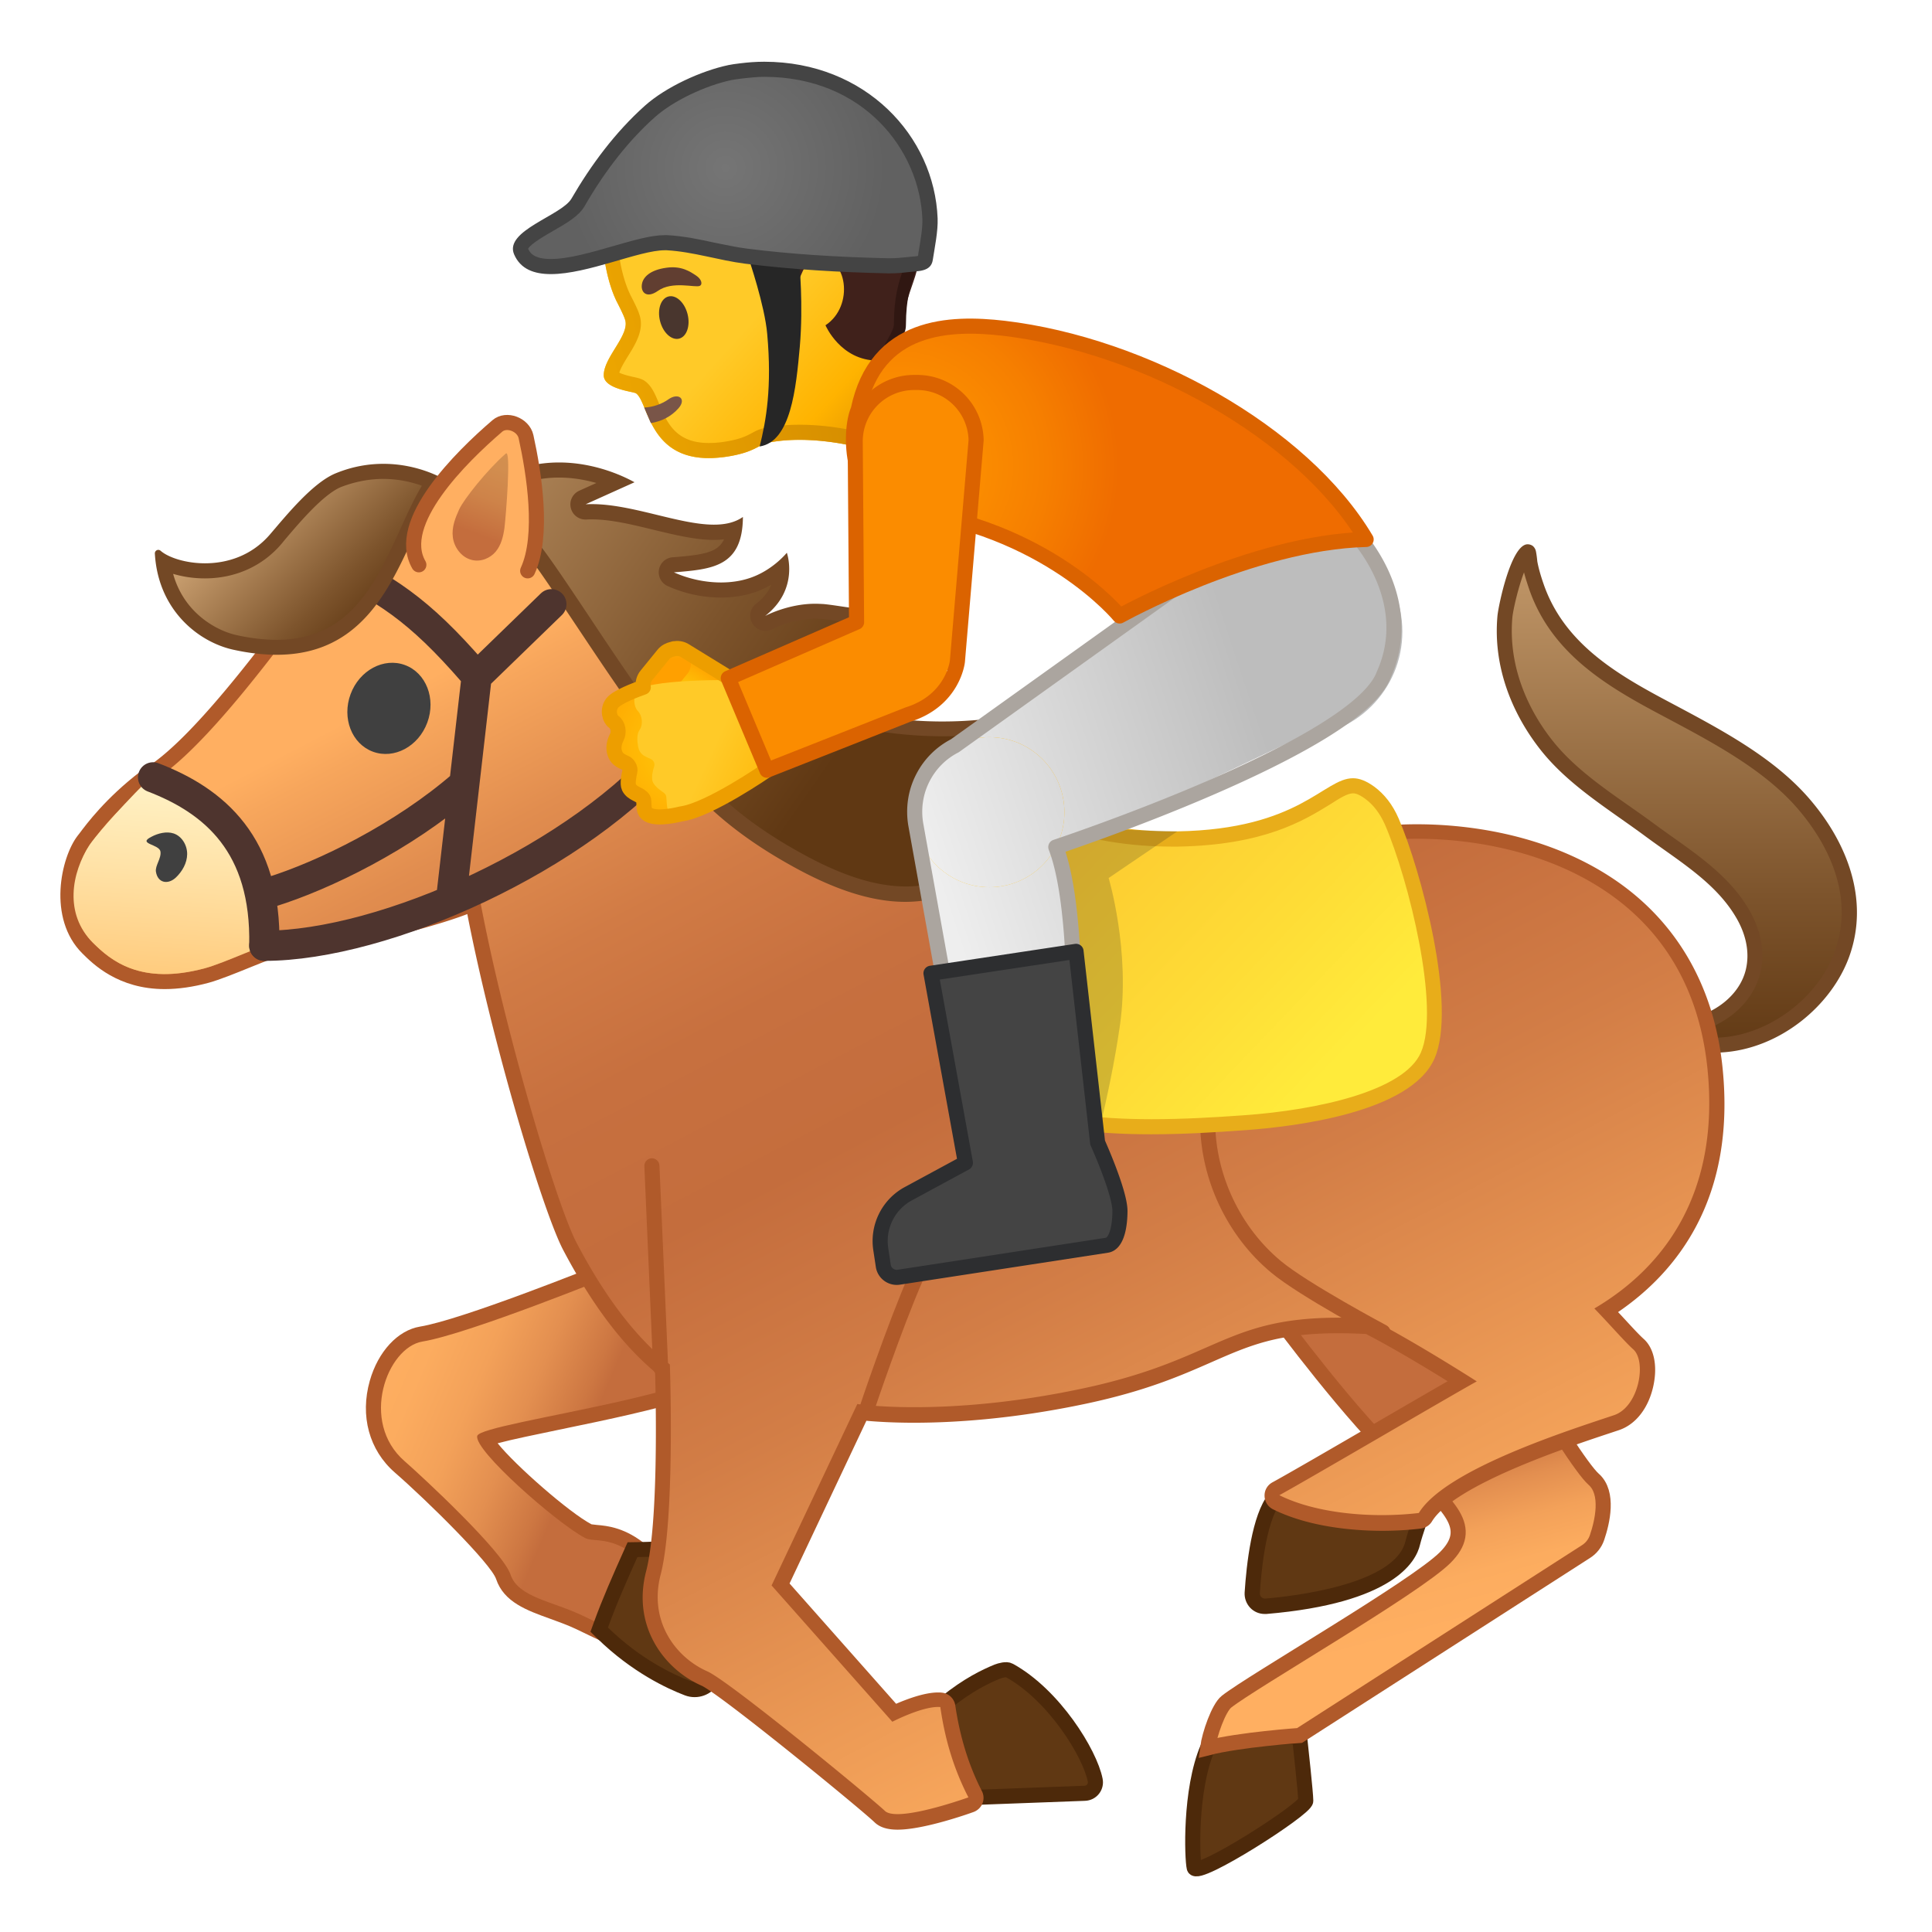 <svg viewBox="0 0 128 128" width="128" height="128" xmlns="http://www.w3.org/2000/svg"><linearGradient id="a" x1="4.49" x2="18.5" y1="58.215" y2="58.215" gradientUnits="userSpaceOnUse"><stop stop-color="#FFAF61" offset=".232"/><stop stop-color="#C46D3D" offset="1"/></linearGradient><path d="M10.91 65.03c-2.53 0-4-1.13-5.11-2.23-2.11-2.11-1.28-5.82-.25-7.14l.11-.15c.47-.62 1.7-2.28 3.95-4.01a.492.492 0 0 1 .46-.07c4.11 1.42 7.17 5.43 8.41 11.01a.5.5 0 0 1-.49.61h-.03c-.22.04-1.01.36-1.65.62-.9.36-1.91.78-2.61.96-.99.27-1.93.4-2.79.4z" fill="url(#a)"/><path d="M9.92 51.9c4.46 1.54 7.04 5.94 8.08 10.64h-.03c-.43 0-3.07 1.25-4.39 1.61-1.01.27-1.89.39-2.66.39-2.49 0-3.85-1.18-4.76-2.08-1.91-1.9-1.07-5.37-.21-6.48.3-.4 1.53-2.21 3.97-4.08m0-1c-.22 0-.43.07-.61.21-2.31 1.77-3.57 3.47-4.05 4.11l-.11.14c-1.12 1.44-2.02 5.49.3 7.8.71.71 2.38 2.37 5.46 2.37.9 0 1.89-.14 2.92-.42.72-.2 1.76-.62 2.67-.99.54-.22 1.26-.51 1.52-.59.25-.01.49-.1.67-.28.25-.24.36-.6.28-.94-1.27-5.75-4.46-9.9-8.73-11.37-.1-.02-.21-.04-.32-.04z" fill="#B05A2A"/><linearGradient id="b" x1="111.09" x2="111.09" y1="35.68" y2="70.19" gradientUnits="userSpaceOnUse"><stop stop-color="#C69C6D" offset=".001"/><stop stop-color="#C59B6C" offset=".007"/><stop stop-color="#7D542C" offset=".685"/><stop stop-color="#603813" offset="1"/></linearGradient><path d="M113.53 69.25c-.95 0-1.71-.21-2.19-.38-.61-.21-.98-.53-1.22-.74-.07-.08-.13-.14-.18-.19h.03l.46.08c.14.02.29.03.45.03l.14.01.27-.01c.17-.01.34-.02.54-.05 2.16-.37 3.9-1.85 4.33-3.67.28-1.19.05-2.47-.65-3.71-1.15-2.03-3.07-3.39-4.93-4.71-.4-.29-.81-.57-1.21-.87-.55-.41-1.11-.8-1.68-1.2-1.86-1.3-3.78-2.65-5.17-4.4-2.08-2.59-3.08-5.64-2.81-8.59.1-1.16.97-4.15 1.51-4.29.04.07.08.29.12.68.08.46.23.99.45 1.62 1.38 3.99 4.81 6.09 8.2 7.9l.6.32c3.25 1.73 6.6 3.51 8.88 6.14 2.76 3.18 3.7 6.81 2.59 9.96-1.18 3.34-4.58 5.88-8.08 6.06-.16 0-.31.01-.45.01z" fill="url(#b)"/><path d="M100.97 37.92c.08.33.2.69.34 1.11 1.44 4.16 4.96 6.32 8.44 8.18l.6.32c3.2 1.7 6.52 3.47 8.73 6.02 1.55 1.79 3.93 5.39 2.49 9.46-1.1 3.1-4.38 5.56-7.65 5.73-.14.01-.28.01-.41.01-.69 0-1.28-.12-1.71-.25.03 0 .07-.01.1-.02 2.36-.4 4.26-2.03 4.73-4.05.31-1.31.06-2.72-.7-4.07-1.2-2.12-3.17-3.52-5.07-4.87-.4-.28-.8-.57-1.2-.86-.55-.41-1.12-.81-1.69-1.21-1.83-1.28-3.72-2.61-5.07-4.3-1.16-1.44-3.04-4.43-2.7-8.23.06-.56.4-2 .77-2.97m.24-1.86c-1.1 0-1.94 4.08-2 4.75-.31 3.46 1.04 6.6 2.92 8.95 1.87 2.33 4.56 3.92 6.94 5.69 2.24 1.65 4.66 3.07 6 5.42.58 1.02.87 2.19.6 3.35-.39 1.68-2.04 2.97-3.92 3.29-.26.04-.48.04-.7.06-.2-.01-.39-.02-.53-.04-.3-.05-.46-.08-.46-.08l-.09-.01c-.03 0-.06-.01-.09-.01-.1 0-.21.03-.3.08-.23.14-.31.4-.16.59 0 0 .11.14.35.4.26.23.69.6 1.4.84.6.22 1.41.41 2.36.41.15 0 .31 0 .47-.02 3.89-.2 7.36-3.1 8.53-6.39 1.34-3.78-.19-7.58-2.68-10.45-2.48-2.86-6.17-4.73-9.62-6.57-3.25-1.74-6.63-3.77-7.96-7.62-.22-.63-.35-1.12-.42-1.51-.04-.43-.09-.66-.09-.66a.632.632 0 0 0-.21-.36.594.594 0 0 0-.34-.11z" fill="#734825"/><path d="M80.01 115.8c-1.2 2.82-1.03 7.36-.89 7.94.18.72 7.39-3.89 7.39-4.43 0-.49-.35-3.67-.41-4.24-2.21-.03-3.94.18-6.09.73z" fill="#603813" stroke="#4D290A" stroke-miterlimit="10"/><linearGradient id="c" x1="94.443" x2="89.943" y1="112.49" y2="95.743" gradientUnits="userSpaceOnUse"><stop stop-color="#FFAF61" offset=".232"/><stop stop-color="#FCAC5F" offset=".415"/><stop stop-color="#F3A159" offset=".572"/><stop stop-color="#E38F50" offset=".719"/><stop stop-color="#CD7742" offset=".86"/><stop stop-color="#C46D3D" offset=".905"/></linearGradient><path d="M105.07 102.8c.35-.22.61-.55.74-.94.34-1 .81-2.95-.23-3.86-1.43-1.25-8.76-13.59-8.04-14.48S81.45 84.6 81.45 84.6l3.22 2.68s5.01 6.79 8.22 9.65 4.83 4.29 2.86 6.26-12.81 8.22-14.49 9.55c-.52.41-1.13 2.15-1.25 3.06 2.15-.55 6.09-.82 6.09-.82l18.97-12.18z" fill="url(#c)" stroke="#B05A2A" stroke-miterlimit="10"/><linearGradient id="d" x1="21.043" x2="43.271" y1="81.203" y2="90.617" gradientUnits="userSpaceOnUse"><stop stop-color="#FFAF61" offset=".232"/><stop stop-color="#FCAC5F" offset=".415"/><stop stop-color="#F3A159" offset=".572"/><stop stop-color="#E38F50" offset=".719"/><stop stop-color="#CD7742" offset=".86"/><stop stop-color="#C46D3D" offset=".905"/></linearGradient><path d="M40.08 108.29c-.54-.25-1.09-.52-1.66-.79-.59-.29-1.21-.51-1.8-.72-1.45-.52-2.82-1.01-3.25-2.31-.44-1.3-5.36-5.97-6.86-7.28-1.55-1.35-2.11-3.43-1.51-5.57.49-1.73 1.67-3.02 2.93-3.23 2.86-.47 11.73-4.03 12.5-4.34 9.9-6.96 12.52-7.76 13.62-7.76.65 0 .95.31 1.09.56.62 1.14-.85 3.56-3.33 7.41-1.19 1.84-2.82 4.36-2.72 4.92.15.31.14.67-.03 1.01-.82 1.62-5.75 2.75-12.1 4.05-1.96.4-4.16.86-4.81 1.13.48 1.02 5.02 5.13 6.86 6.1.08.04.28.06.48.08.7.06 1.75.15 3.06 1.25l.29.24-.16.35c-.67 1.49-1.37 3.08-1.93 4.63l-.19.52-.48-.25z" fill="url(#d)"/><path d="M54.04 76.78c3.41 0-6.14 11.02-5.42 12.58 1.27 2.77-16.75 4.83-17 5.77s5.28 5.79 7.15 6.77c.55.29 1.75-.16 3.46 1.27-.7 1.56-1.39 3.11-1.95 4.67-.53-.25-1.09-.52-1.66-.79-2.03-.98-4.29-1.21-4.8-2.74s-5.84-6.48-7.01-7.5c-3.01-2.61-1.17-7.54 1.18-7.93 3.06-.5 12.66-4.4 12.66-4.4 8.08-5.68 11.93-7.7 13.39-7.7m0-1c-1.27 0-4 .89-13.87 7.82-1.05.42-9.59 3.84-12.34 4.29-1.47.24-2.78 1.65-3.33 3.59-.66 2.33-.04 4.6 1.66 6.08 2.15 1.87 6.37 6.04 6.71 7.06.51 1.53 2.06 2.08 3.56 2.62.58.21 1.19.43 1.76.7.57.28 1.13.54 1.67.8l.99.47.37-1.03c.55-1.53 1.22-3.05 1.92-4.6l.31-.69-.58-.49c-1.43-1.2-2.63-1.31-3.34-1.37-.12-.01-.29-.03-.34-.04-1.47-.77-5.03-3.89-6.22-5.37.94-.25 2.58-.59 4.08-.9 6.91-1.42 11.51-2.49 12.44-4.31.21-.42.25-.88.1-1.31.14-.71 1.63-3.03 2.63-4.57 2.89-4.48 4.09-6.58 3.35-7.92-.16-.32-.58-.83-1.53-.83z" fill="#B05A2A"/><path d="M46.03 111.92c-.16 0-.32-.03-.47-.09-1.14-.43-3.39-1.48-5.62-3.65l-.23-.22.11-.3c.57-1.58 1.28-3.19 1.96-4.7l.13-.29.32-.01c.43-.01.87-.02 1.32-.04.64-.02 1.29-.04 1.89-.04 1.9 0 2.85.24 3.28.83.16.22.31.61.13 1.16-.45 1.33-1.19 4.83-1.49 6.27-.14.63-.69 1.08-1.33 1.08z" fill="#603813"/><path d="M45.44 103.08c1.86 0 3.3.22 2.93 1.33-.45 1.33-1.17 4.69-1.51 6.33-.08.41-.44.68-.83.68-.1 0-.2-.02-.3-.05-1.18-.45-3.31-1.46-5.45-3.54.56-1.56 1.25-3.11 1.95-4.67 1.05-.01 2.19-.08 3.21-.08m0-1c-.61 0-1.26.02-1.91.05-.45.02-.89.03-1.32.04l-.63.01-.26.58c-.68 1.52-1.4 3.14-1.98 4.74l-.22.61.46.45c2.29 2.23 4.61 3.31 5.79 3.76.21.08.43.12.65.12.87 0 1.63-.62 1.81-1.48.3-1.44 1.04-4.92 1.48-6.21.27-.79-.01-1.35-.19-1.61-.61-.88-1.92-1.06-3.68-1.06z" fill="#4D290A"/><path d="M72.56 117.94c-.35-1.78-2.73-5.64-5.69-7.27-.19-.11-.59 0-.8.08-.75.31-1.92.85-3.45 2.09-.21.17-.31.44-.26.7.29 1.79.79 3.48 1.57 5.12.13.27.41.43.7.42l7.23-.27c.46-.01.79-.43.7-.87z" fill="#603813" stroke="#4D290A" stroke-miterlimit="10"/><path d="M83.79 106.42c-.23 0-.45-.09-.61-.26s-.24-.39-.22-.62c.09-1.44.41-4.92 1.48-6.25.63-.78.92-1.02 1.26-1.02.12 0 .33.04.48.25.99.49 2.06.72 3.36.72 1.05 0 2.12-.15 3.25-.3.39-.05.79-.11 1.19-.16l.81-.1-.27.76c-.01.02-.74 2.07-.9 2.76-.72 3.12-7.05 3.98-9.74 4.21l-.09.01z" fill="#603813"/><path d="M85.7 98.77c.12 0 .1.21.2.21.01 0 .03 0 .05-.02 1.18.59 2.37.78 3.59.78 1.46 0 2.95-.27 4.5-.46 0 0-.75 2.09-.92 2.81-.67 2.92-7.58 3.68-9.29 3.82h-.03c-.19 0-.34-.16-.33-.36.07-1.18.37-4.72 1.37-5.96.52-.65.74-.82.86-.82m0-1c-.58 0-.99.39-1.65 1.21-1.12 1.39-1.47 4.69-1.59 6.53-.02.37.11.73.36 1s.6.42.97.42H83.9c8.4-.71 9.92-3.45 10.18-4.59.13-.55.68-2.13.89-2.7l.55-1.53-1.61.2c-.4.05-.8.1-1.2.16-1.11.15-2.16.3-3.18.3-1.18 0-2.15-.2-3.04-.62-.29-.35-.66-.38-.79-.38z" fill="#4D290A"/><linearGradient id="e" x1="48.396" x2="89.151" y1="34.525" y2="112.92" gradientUnits="userSpaceOnUse"><stop stop-color="#FFAF61" offset="0"/><stop stop-color="#F7A65C" offset=".028"/><stop stop-color="#E18D4F" offset=".125"/><stop stop-color="#D17B45" offset=".226"/><stop stop-color="#C7703F" offset=".333"/><stop stop-color="#C46D3D" offset=".454"/><stop stop-color="#D27D46" offset=".62"/><stop stop-color="#F8A75C" offset=".942"/><stop stop-color="#FFAF61" offset="1"/></linearGradient><path d="M59.46 120.71c-.55 0-.93-.12-1.18-.35-.75-.72-10.25-8.55-11.62-9.15-2.24-.99-4.25-3.6-3.37-7 .86-3.3.64-12.02.6-13.54-2.22-1.82-4.23-4.46-6.14-8.09-1.28-2.44-4.74-13.88-6.41-22.71-2.69 1.19-11.3 3.2-13.07 3.2-.17 0-.29-.01-.4-.04a.499.499 0 0 1-.36-.38c-.69-3.13-2.6-8.64-7.62-10.37a.485.485 0 0 1-.33-.42c-.02-.19.08-.38.24-.48 3.18-1.87 8.03-8.41 10.63-11.92 1.15-1.55 1.76-2.38 2.07-2.65.24-.22 1.46-.94 4.26-2.58 1.14-.67 2.44-1.42 2.59-1.54.6-.45 1.51-1.05 2.5-1.05.91 0 1.73.49 2.43 1.46.04.05.08.11.11.16.39-.2.84-.37 1.29-.37.37 0 .7.1 1 .31 2.1 1.46 5.23 4.63 8.85 8.3 6.49 6.58 14.57 14.77 19.02 15.08 3.48.24 6.52.36 9.29.36 6.16 0 9.91-.58 13.87-1.2.98-.15 1.97-.31 3.01-.45.99-.14 2.06-.21 3.17-.21 8.76 0 18.54 4.11 19.74 15.65.91 8.83-3.28 13.59-7.19 16.08.3.31.59.63.86.93.51.56.96 1.04 1.26 1.31.65.58.68 1.73.5 2.6-.21 1.01-.84 2.23-1.96 2.61l-.55.18c-2.88.96-10.54 3.5-12.12 6.08-.08.13-.21.22-.37.24-.8.1-1.65.15-2.51.15-1.59 0-4.62-.18-7.02-1.38a.504.504 0 0 1-.28-.44c0-.19.1-.36.26-.45 1.02-.55 4.04-2.31 6.96-4.01 2.13-1.24 4.16-2.42 5.38-3.11-1.27-.8-4.03-2.5-6.25-3.64-.69-.04-1.33-.05-1.93-.05-4.16 0-6.13.87-8.64 1.96-2.01.88-4.28 1.88-8.17 2.71-4.88 1.04-8.85 1.26-11.31 1.26-1.72 0-2.91-.1-3.47-.16l-5.38 11.39 7.53 8.49c.63-.3 1.95-.86 2.91-.86.06 0 .13 0 .19.01.23.02.42.2.45.43.31 2.15.9 4.06 1.8 5.83.07.13.07.28.02.41s-.16.24-.29.29c-.12.02-3.17 1.12-4.85 1.12z" fill="url(#e)"/><path d="M31.85 32.12c.68 0 1.36.34 2.03 1.26.13.18.23.36.32.56.43-.27.97-.56 1.49-.56.24 0 .48.06.71.22 5.95 4.14 21.02 22.98 28.11 23.47 3.66.25 6.71.36 9.33.36 7.74 0 11.74-.92 16.94-1.65.93-.13 1.98-.21 3.1-.21 7.35 0 18 3.2 19.24 15.2.86 8.33-2.93 13.24-7.49 15.92 1.01 1.04 2.01 2.2 2.58 2.71.9.81.37 3.81-1.28 4.36-2.83.95-11.16 3.57-12.93 6.48-.76.09-1.59.14-2.45.14-2.34 0-4.9-.38-6.79-1.32 1.94-1.06 11.05-6.41 13.08-7.54 0 0-4.05-2.6-7.09-4.16-.74-.04-1.43-.06-2.06-.06-7.55 0-8.11 2.8-16.91 4.68-4.72 1.01-8.59 1.25-11.21 1.25-2.41 0-3.77-.21-3.77-.21l-5.68 12.02 8 9.03s1.89-.98 3.03-.98c.05 0 .1 0 .15.01.3 2.11.88 4.08 1.86 5.98 0 0-3.08 1.11-4.69 1.11-.38 0-.68-.06-.84-.21-.83-.8-10.3-8.6-11.77-9.25-2.07-.91-3.9-3.29-3.09-6.41.97-3.72.61-13.92.61-13.92-2.13-1.69-4.18-4.25-6.19-8.08-1.31-2.5-4.87-14.35-6.49-23.24-.59.78-11.27 3.47-13.43 3.47-.12 0-.21-.01-.27-.02-1.04-4.7-3.49-9.19-7.95-10.73 4.46-2.62 11.73-13.67 12.79-14.64.41-.38 6.4-3.77 6.82-4.09.7-.52 1.44-.95 2.19-.95m0-1c-1.14 0-2.14.66-2.8 1.15-.18.13-1.43.86-2.53 1.5-3.04 1.77-4.09 2.4-4.37 2.66-.34.31-.93 1.1-2.13 2.73-2.58 3.49-7.39 9.98-10.48 11.79-.34.2-.53.57-.49.96s.3.72.67.85c4.79 1.65 6.63 6.98 7.3 10 .08.37.36.66.72.75.15.04.32.06.53.06 1.23 0 9.21-1.67 12.69-3.01 1.74 8.91 5.05 19.78 6.35 22.25 1.89 3.59 3.88 6.24 6.09 8.1.06 2 .22 10.07-.59 13.18-.96 3.68 1.22 6.51 3.65 7.58 1.21.53 10.5 8.12 11.48 9.06.34.33.84.49 1.53.49 1.74 0 4.7-1.05 5.03-1.17.27-.1.49-.31.59-.57.11-.27.09-.57-.04-.82-.88-1.72-1.45-3.58-1.76-5.67a1 1 0 0 0-.91-.85c-.07-.01-.15-.01-.23-.01-.89 0-2.04.43-2.78.75l-7.06-7.97 5.09-10.78c.66.06 1.73.13 3.17.13 2.49 0 6.49-.22 11.42-1.27 3.94-.84 6.24-1.85 8.27-2.74 2.55-1.12 4.38-1.92 8.44-1.92.56 0 1.16.02 1.8.05 1.84.95 4.02 2.27 5.41 3.13-1.22.7-2.91 1.68-4.66 2.7-2.92 1.7-5.94 3.45-6.95 4-.33.18-.53.52-.52.9s.22.71.55.88c2.49 1.24 5.6 1.43 7.24 1.43.88 0 1.75-.05 2.57-.15.3-.04.57-.21.73-.47 1.48-2.43 9.01-4.93 11.85-5.87l.54-.18c1.13-.38 1.98-1.49 2.29-2.98.27-1.31.03-2.46-.66-3.07-.29-.26-.75-.76-1.23-1.28-.15-.16-.3-.33-.46-.49 3.88-2.65 7.82-7.51 6.92-16.22-.58-5.62-3.28-10.07-7.8-12.85-4.59-2.83-9.76-3.25-12.43-3.25-1.14 0-2.23.07-3.24.22-1.04.15-2.03.3-3.01.45-3.94.61-7.66 1.19-13.79 1.19-2.76 0-5.79-.12-9.26-.36-4.26-.29-12.6-8.76-18.7-14.93-3.64-3.69-6.78-6.87-8.92-8.36-.38-.26-.81-.4-1.28-.4-.4 0-.78.1-1.13.24-.78-1.03-1.69-1.54-2.71-1.54z" fill="#B05A2A"/><linearGradient id="f" x1="-13.593" x2="-13.593" y1="82.123" y2="95.098" gradientTransform="rotate(3.859 443.78 447.427)" gradientUnits="userSpaceOnUse"><stop stop-color="#FFF1C4" offset="0"/><stop stop-color="#FFE2A7" offset=".426"/><stop stop-color="#FFCA7B" offset="1"/></linearGradient><path d="M9.67 51.81c-2.11 2.12-3.46 3.75-3.73 4.16-1.21 1.86-1.7 4.58.21 6.48 1.18 1.18 3.16 2.84 7.42 1.7 1.36-.37 4.12-1.69 4.42-1.61-1.03-4.7-3.86-9.19-8.32-10.73z" fill="url(#f)"/><path d="M80.01 74.4c.04 3.63 1.74 7.21 4.53 9.53 1.82 1.52 7.08 4.32 7.08 4.32" fill="none" stroke="#B05A2A" stroke-linecap="round" stroke-miterlimit="10"/><ellipse transform="rotate(-69.714 25.765 46.925)" cx="25.76" cy="46.93" rx="3.06" ry="2.71" fill="#404040"/><linearGradient id="g" x1="65.954" x2="87.555" y1="50.884" y2="71.513" gradientUnits="userSpaceOnUse"><stop stop-color="#FBC02D" offset="0"/><stop stop-color="#FEDC36" offset=".687"/><stop stop-color="#FFEB3B" offset=".999"/></linearGradient><path d="M76.28 74.65c-3.85 0-6.92-.44-9.4-1.34-3.14-1.14-3.54-4.77-3.5-8.16.02-2.27.21-4.48.41-6.72.03-.37.04-.83.04-1.34 0-1.61 0-3.8 1.24-4.13.2-.05.42-.08.65-.08.99 0 2.11.5 3.1.95.38.17.75.34 1.1.47 2.17.84 4.91 1.3 7.7 1.3h.4c5.57-.09 8.13-1.67 9.83-2.72.75-.46 1.3-.8 1.8-.8.33 0 .69.15 1.12.46.62.46 1.1 1.09 1.46 1.91 1.55 3.59 3.79 12.32 2.37 15.51-1.53 3.42-9.68 4.26-12.15 4.43-1.97.13-4.06.26-6.17.26z" fill="url(#g)"/><path d="M89.64 52.56c.08 0 .32 0 .82.37.55.41.97.97 1.3 1.71 1.58 3.66 3.68 12.18 2.37 15.11-1.12 2.52-6.79 3.79-11.73 4.14-1.94.14-4.01.26-6.11.26-3.79 0-6.81-.43-9.23-1.31-2.85-1.04-3.2-4.47-3.17-7.69.02-2.25.2-4.44.41-6.68.04-.4.04-.88.04-1.39 0-1.36 0-3.42.87-3.64.16-.04.33-.06.52-.06.88 0 1.91.46 2.89.9.39.18.76.34 1.13.48 2.23.86 5.03 1.33 7.87 1.33h.41c5.71-.1 8.34-1.72 10.08-2.79.65-.42 1.17-.74 1.53-.74m0-1c-1.94 0-3.51 3.38-11.64 3.52h-.39c-2.47 0-5.23-.38-7.52-1.26-1.3-.5-2.89-1.45-4.38-1.45-.26 0-.52.03-.78.1-2.05.54-1.49 4.24-1.65 5.91-.2 2.27-.39 4.47-.41 6.76-.03 3.36.35 7.37 3.83 8.64 2.92 1.06 6.27 1.37 9.58 1.37 2.12 0 4.23-.13 6.18-.27 3.39-.24 10.99-1.18 12.57-4.73 1.55-3.46-.92-12.58-2.36-15.91-.41-.95-.96-1.63-1.62-2.12-.54-.39-.99-.56-1.41-.56z" fill="#E8AD1A"/><path d="M11.51 55.22c.55.19.9.79.89 1.38-.01.58-.32 1.13-.75 1.54-.51.48-1.2.38-1.32-.39-.06-.4.37-.89.3-1.33-.07-.5-1.56-.5-.6-.98.43-.23 1-.38 1.48-.22z" fill="#404040"/><linearGradient id="h" x1="25.722" x2="56.366" y1="27.555" y2="48.803" gradientUnits="userSpaceOnUse"><stop stop-color="#C69C6D" offset=".001"/><stop stop-color="#C59B6C" offset=".007"/><stop stop-color="#7D542C" offset=".685"/><stop stop-color="#603813" offset="1"/></linearGradient><path d="M59.97 59.25c-2.04 0-4.35-.72-7.05-2.2-5.87-3.21-7.89-6.26-10.45-10.12-.44-.66-.89-1.35-1.38-2.06-.78-1.13-1.64-2.42-2.47-3.67-1.51-2.27-2.82-4.22-3.4-4.88-.32-.37-.98-.49-2.13-.68-.67-.11-2.07-.35-2.22-.63.06-1.37.82-2.07 2.12-2.81 1.24-.71 2.6-1.06 4.04-1.06 1.59 0 2.97.44 3.82.8l-2.27 1.02a.5.5 0 0 0-.28.58c.05.22.26.38.49.38h.03c.13-.01.26-.01.39-.01 1.32 0 2.79.36 4.21.7 1.39.34 2.7.66 3.87.66.51 0 .96-.06 1.36-.19-.3 2.04-1.75 2.16-4 2.34-.23.02-.44.19-.48.42-.04.22.05.45.26.54 1.05.47 2.2.72 3.33.72.72 0 1.39-.1 2.01-.3.85-.28 1.54-.74 2.01-1.13.01.74-.22 1.84-1.41 2.76a.5.5 0 0 0-.11.67c.09.15.26.23.42.23.08 0 .16-.02.24-.06.01-.01 1.42-.75 3.08-.75.17 0 .34.01.51.02.37.04.73.09 1.09.14.59.09 1.2.18 1.8.18.39 0 .75-.04 1.1-.11.21 1.46-.34 3-1.45 3.98-.13.12-.19.29-.16.47.03.17.15.32.32.38.92.33 1.86.55 2.83.65-.53.32-1.08.61-1.65.86-.2.09-.32.31-.29.53s.2.39.42.42c1.28.19 2.59.28 3.89.28.89 0 1.8-.04 2.68-.13 2.81-.27 4.19-.54 4.89-.77.06 1.7-.66 3.4-1.4 4.87-.81 1.61-1.97 3.66-3.7 5.15-1.42 1.21-3.03 1.81-4.91 1.81z" fill="url(#h)"/><path d="M37.04 31.64c.92 0 1.77.16 2.47.36l-1.13.51c-.44.2-.68.68-.56 1.15.11.45.51.76.97.76h.06c.12-.01.24-.01.36-.01 1.26 0 2.7.35 4.09.69 1.42.34 2.76.67 3.99.67.24 0 .46-.01.68-.04-.41.89-1.41 1.03-3.36 1.19h-.05a.999.999 0 0 0-.32 1.91c1.11.5 2.33.76 3.53.76.77 0 1.5-.11 2.17-.33.43-.14.81-.32 1.16-.52-.18.42-.48.86-1.01 1.27-.41.32-.51.9-.22 1.33.19.29.51.46.84.46.16 0 .32-.04.47-.12.01-.01 1.32-.69 2.85-.69.15 0 .31.01.46.02.36.03.72.09 1.06.14.61.09 1.23.18 1.88.18.22 0 .43-.01.64-.03 0 1.13-.48 2.29-1.32 3.03a.992.992 0 0 0 .32 1.68c.48.18.97.32 1.47.43l-.33.15c-.4.18-.64.61-.57 1.05.06.44.41.78.85.85 1.31.19 2.64.29 3.97.29.91 0 1.83-.05 2.73-.13l.07-.01c2.08-.2 3.4-.41 4.26-.61-.12 1.38-.72 2.76-1.33 3.99-.79 1.57-1.91 3.56-3.58 5-1.34 1.15-2.84 1.71-4.6 1.71-1.96 0-4.19-.7-6.81-2.14-5.76-3.15-7.75-6.16-10.27-9.96-.44-.67-.9-1.35-1.39-2.06-.78-1.13-1.64-2.42-2.47-3.67-1.52-2.28-2.84-4.25-3.43-4.93-.45-.52-1.28-.65-2.42-.85-.5-.08-1.37-.23-1.77-.39.13-.98.74-1.5 1.84-2.12 1.12-.63 2.4-.97 3.75-.97m0-1c-1.33 0-2.8.29-4.29 1.13-1.25.71-2.3 1.51-2.37 3.24-.04 1.15 3.93 1.03 4.47 1.65.87.99 3.69 5.39 5.83 8.5 3.33 4.83 5 8.5 12 12.33 2.3 1.26 4.83 2.26 7.29 2.26 1.83 0 3.62-.55 5.25-1.96 1.66-1.43 2.84-3.35 3.82-5.31.93-1.85 1.74-3.92 1.37-5.96.12.63-4.81 1.09-5.35 1.15-.88.09-1.75.13-2.63.13-1.28 0-2.56-.09-3.82-.28 1.06-.49 2.08-1.08 3.03-1.77-.14.01-.28.01-.41.01-1.3 0-2.61-.23-3.83-.68 1.37-1.21 1.97-3.22 1.5-4.98-.5.18-.99.24-1.48.24-.92 0-1.85-.22-2.85-.32-.2-.01-.38-.02-.56-.02-1.82 0-3.32.81-3.32.81 2.3-1.79 1.44-4.19 1.44-4.19s-.95 1.19-2.5 1.69c-.58.19-1.22.28-1.86.28-1.06 0-2.16-.24-3.12-.67 2.52-.21 4.55-.35 4.57-3.67-.53.37-1.18.51-1.92.51-2.3 0-5.42-1.36-8.08-1.36-.14 0-.28 0-.42.01l3.24-1.46c-.01.01-2.16-1.31-5-1.31zm12.17 3.61zm12.43 11.51z" fill="#734825"/><path fill="none" stroke="#B05A2A" stroke-linecap="round" stroke-miterlimit="10" d="M43.77 90.62l-.58-13.38M57.44 93.31s1.82-5.43 3.25-8.69"/><path d="M10.14 51.5c4.07 1.56 7.52 4.47 7.37 11.16" fill="none" stroke="#4E342E" stroke-linecap="round" stroke-miterlimit="10" stroke-width="2"/><path d="M17.91 59.11C21.5 58 26.75 55.41 30.67 52M36.53 40.03l-4.95 4.8-1.7 14.8M31.36 44.55c-3.63-4.19-5.87-5.61-9.86-7.47M17.51 62.66c7.99 0 20.99-5.87 27.08-13.16" fill="none" stroke="#4E342E" stroke-linecap="round" stroke-linejoin="round" stroke-miterlimit="10" stroke-width="2"/><path d="M78 55.08l-4.55 3.09s1.45 4.83.75 9.75-2.12 9.79-2.12 9.79l-6.53-22.62 6.22-5.26.56 5.09 5.67.16z" fill="#262626" opacity=".2"/><path fill="none" d="M41 48.36l1.38-.56"/><radialGradient id="i" cx="2795.5" cy="3373.7" r="7.092" gradientTransform="matrix(-.077 -.314 .498 .19 -1419.1 282.23)" gradientUnits="userSpaceOnUse"><stop stop-color="#FFC107" offset="0"/><stop stop-color="#FFA000" offset="1"/></radialGradient><path d="M48.99 46.54c.3-.48.15-1.11-.33-1.41l-3.28-2.02a1.023 1.023 0 1 0-1.08 1.74l3.28 2.02c.48.3 1.11.15 1.41-.33z" fill="url(#i)"/><radialGradient id="j" cx="6746.1" cy="-202.07" r="8.703" gradientTransform="matrix(.271 .027 -.138 .327 -1810.5 -75.134)" gradientUnits="userSpaceOnUse"><stop stop-color="#FFC107" offset="0"/><stop stop-color="#FFA000" offset="1"/></radialGradient><path d="M42.97 46.18c.44.36 1.08.29 1.44-.15l1.13-1.39c.36-.44.29-1.08-.15-1.44s-1.08-.29-1.44.15l-1.13 1.39c-.35.44-.29 1.08.15 1.44z" fill="url(#j)"/><radialGradient id="k" cx="783.97" cy="-1709.4" r="8.482" gradientTransform="matrix(-.163 -.857 -.885 .169 -1339.4 1010.2)" gradientUnits="userSpaceOnUse"><stop stop-color="#FFC107" offset=".26"/><stop stop-color="#FFA000" offset="1"/></radialGradient><path d="M47.08 46.29l1.38 4.82-3.02 2.73s-2.19.67-2.68-.03c-.16-.23-.07-.73-.15-.87-.2-.35-.72-.32-.95-.78-.11-.23-.01-.76.06-1.06.04-.19-.12-.49-.31-.56-.4-.16-.59-.32-.7-.65s-.05-.7.13-1.04c.17-.33.11-.82-.2-1.03-.26-.18-.45-.78-.09-1.25.4-.51 2.27-1.12 2.27-1.12l4.26.84z" fill="url(#k)"/><linearGradient id="l" x1="780.34" x2="784.39" y1="-1722.5" y2="-1716.7" gradientTransform="matrix(-.163 -.857 -.882 .168 -1339 1010.1)" gradientUnits="userSpaceOnUse"><stop stop-color="#FFB300" offset="0"/><stop stop-color="#FFCA28" offset="1"/></linearGradient><path d="M48.98 45.06l1.83 5.96s-5.95 4.12-6.58 2.56c-.05-.12-.07-.56-.08-.73-.01-.21-.12-.3-.3-.42-.27-.19-.57-.44-.63-.72-.05-.28.02-.64.12-.93.07-.21-.05-.42-.25-.51-.44-.18-.72-.32-.81-.8-.07-.39-.11-.83.11-1.14.23-.34.16-.93-.13-1.22-.16-.16-.37-.64-.12-1.24.39-.94 6.84-.81 6.84-.81z" fill="url(#l)"/><linearGradient id="m" x1="42.084" x2="48.515" y1="44" y2="53.232" gradientUnits="userSpaceOnUse"><stop stop-color="#ED9E00" offset="0"/><stop stop-color="#ED9E00" offset="1"/></linearGradient><path d="M50.81 51.02l-1.83-5.96h-.43l-3.17-1.95c-.22-.14-.48-.17-.71-.13h-.02c-.03.01-.06.02-.1.03-.22.05-.43.15-.59.34l-1.13 1.39c-.19.23-.25.52-.21.79-.49.17-1.73.64-2.05 1.04-.36.46-.17 1.07.09 1.25.3.21.37.7.2 1.03s-.24.7-.13 1.04c.11.33.3.48.7.65.19.08.35.37.3.56-.07.3-.17.83-.06 1.06.23.46.75.44.95.78.08.14-.01.65.15.87.38.53 1.76.26 2.37.11 1.83-.24 5.67-2.9 5.67-2.9z" fill="none" stroke="url(#m)" stroke-linecap="round" stroke-linejoin="round" stroke-miterlimit="10"/><linearGradient id="n" x1="111.01" x2="122.3" y1="-89.033" y2="-66.226" gradientTransform="rotate(-21.471 338.658 146.072)" gradientUnits="userSpaceOnUse"><stop stop-color="#FFCA28" offset=".545"/><stop stop-color="#FFB300" offset=".834"/><stop stop-color="#E59600" offset=".995"/></linearGradient><path d="M57.04 9.77c-2.76-2.84-7.93-4.38-11.61-2.91-4.12 1.64-5.74 5.23-5.49 9.27.09 1.46.44 2.86.9 3.81.06.11.48.93.56 1.2.39 1.02-1.41 2.51-1.4 3.73.01.91 1.96 1.07 2.14 1.19.89.63.82 4.94 5.91 4.21 1.95-.28 2.22-.82 2.83-.94 3.22-.63 6.79.51 6.79.51L61.46 24s-3.51-2.17-3.41-2.54c.93-3.55.77-9.86-1.01-11.69z" fill="url(#n)"/><linearGradient id="o" x1="39.129" x2="59.369" y1="21.649" y2="16.222" gradientUnits="userSpaceOnUse"><stop stop-color="#EDA600" offset="0"/><stop stop-color="#D18900" offset=".871"/></linearGradient><path d="M48.58 7.29c2.78 0 5.9 1.28 7.74 3.18 1.32 1.36 1.72 7.08.75 10.74-.16.61-.27 1.03 2.99 3.1l-2.84 4.37c-.89-.22-2.49-.54-4.24-.54-.82 0-1.59.07-2.3.21-.36.07-.63.21-.86.34-.36.19-.8.43-1.91.59-.34.05-.66.07-.95.07-2.22 0-2.79-1.39-3.3-2.62-.26-.62-.48-1.16-.94-1.49-.21-.14-.41-.19-.73-.26-.19-.04-.71-.16-.96-.29.09-.3.36-.75.58-1.1.52-.84 1.1-1.78.74-2.78-.08-.27-.28-.67-.56-1.22l-.05-.1c-.42-.88-.73-2.16-.81-3.44-.14-2.31.3-6.45 4.86-8.27a7.78 7.78 0 0 1 2.79-.49m0-1c-1.11 0-2.18.18-3.15.57-4.12 1.64-5.74 5.23-5.49 9.27.09 1.46.44 2.86.9 3.81.06.11.48.93.56 1.2.39 1.02-1.41 2.51-1.4 3.73.01.91 1.96 1.07 2.14 1.19.82.58.83 4.29 4.82 4.29.33 0 .7-.03 1.09-.08 1.95-.28 2.22-.82 2.83-.94.7-.14 1.41-.19 2.1-.19 2.5 0 4.68.7 4.68.7l3.8-5.84s-3.51-2.17-3.41-2.54c.94-3.55.78-9.86-1-11.69-2.04-2.09-5.38-3.48-8.47-3.48z" fill="url(#o)"/><path d="M43.12 28.03c.7-.11 1.35-.43 1.84-.99.54-.62-.02-1.05-.68-.58-.4.29-1.01.52-1.6.54l.44 1.03z" fill="#795548"/><ellipse transform="rotate(-14.222 44.636 21.036)" cx="44.64" cy="21.04" rx=".94" ry="1.44" fill="#49362E"/><path d="M43.59 19.27c-.78.55-1.18.06-1.05-.5.09-.41.52-.88 1.6-1.03 1.02-.15 1.6.27 1.97.51s.46.59.25.69c-.29.14-1.81-.35-2.77.33z" fill="#613E31"/><radialGradient id="p" cx="89.604" cy="-32.172" r="9.671" gradientTransform="matrix(1.003 -.27 .266 .964 -33.904 66.729)" gradientUnits="userSpaceOnUse"><stop stop-color="#5B3127" offset="0"/><stop stop-color="#40211B" offset="1"/></radialGradient><path d="M52.47 19.88l.47-1.35c.32-.78.61-1.47 1.26-1.49 1.91-.09 2.44 3.22.49 4.51 0 0 .99 2.33 3.44 2.34.25 0 .48-.02.68-.05.63-.09 1-.69 1-1.33.02-3.99 1.47-3.57 1.18-8.13-.39-6.26-6.7-8.83-11.88-7.88-2.02.37-3.99 1.19-5.6 2.48-.69.54-3.01 2.63-3.27 4.06-.33 1.82 1 2.97 1 2.97s5.21-1.73 7.77-1.82c.34-.01.73 0 .94.26.1.11.34.92.39 1.06.58 1.82.71 3.03 1.56 4.06.13.15.57.31.57.31z" fill="url(#p)"/><path d="M57.98 7.15c-2.37-1.85-6.1-2.57-9.36-1.97-2.19.4-4.19 1.28-5.77 2.55-.03.02-3.04 2.48-3.42 4.3-.4 1.95.58 2.79.8 2.94.4.26.98-.02.98-.02-.57-.37-1.21-1.63-1-2.77.23-1.23 2.37-3.22 3.13-3.82 1.49-1.19 3.36-2.02 5.42-2.4 3.05-.56 6.53.1 8.72 1.81 1.76 1.38 2.77 3.33 2.92 5.63.15 2.38-.18 3.34-.53 4.36-.32.91-.64 1.85-.65 3.75 0 .41-.67 1.35-.6 1.34.84-.17 1.4-.51 1.4-1.33.01-1.77.3-2.61.61-3.49.36-1.04.74-2.12.58-4.67-.17-2.54-1.28-4.69-3.23-6.21z" fill="#301712"/><linearGradient id="q" x1="69.102" x2="56.916" y1="74.428" y2="99.908" gradientTransform="rotate(-4.083 -366.422 -18.429)" gradientUnits="userSpaceOnUse"><stop stop-color="#FFB300" offset=".195"/><stop stop-color="#FFCA28" offset=".691"/></linearGradient><path fill="url(#q)" d="M70.81 77.2l-5.99.5-4.2-23.34 9.91-.8z"/><linearGradient id="r" x1="57.844" x2="82.344" y1="52.319" y2="44.194" gradientUnits="userSpaceOnUse"><stop stop-color="#eee" offset=".083"/><stop stop-color="#BDBDBD" offset="1"/></linearGradient><path fill="url(#r)" d="M69.58 56.72l-7.09-6.77 19.46-13.92 7.12 11.41z"/><linearGradient id="s" x1="62.646" x2="87.146" y1="66.798" y2="58.673" gradientUnits="userSpaceOnUse"><stop stop-color="#eee" offset=".083"/><stop stop-color="#BDBDBD" offset="1"/></linearGradient><path fill="url(#s)" d="M70.81 77.2l-5.99.5-4.2-23.34 9.91-.8z"/><linearGradient id="t" x1="65.01" x2="52.824" y1="72.471" y2="97.951" gradientTransform="rotate(-4.083 -366.422 -18.429)" gradientUnits="userSpaceOnUse"><stop stop-color="#FFB300" offset=".195"/><stop stop-color="#FFCA28" offset=".691"/></linearGradient><circle cx="65.55" cy="53.81" r="4.97" fill="url(#t)"/><linearGradient id="u" x1="57.501" x2="82.001" y1="51.283" y2="43.158" gradientUnits="userSpaceOnUse"><stop stop-color="#eee" offset=".083"/><stop stop-color="#BDBDBD" offset="1"/></linearGradient><circle cx="85.94" cy="41.85" r="6.97" fill="url(#u)"/><linearGradient id="v" x1="59.053" x2="83.553" y1="55.963" y2="47.838" gradientUnits="userSpaceOnUse"><stop stop-color="#eee" offset=".083"/><stop stop-color="#BDBDBD" offset="1"/></linearGradient><circle cx="65.55" cy="53.81" r="4.97" fill="url(#v)"/><path d="M89.07 34.56c-2.04-1.99-4.86.03-7.07 1.54l-.04-.07-18.7 13.38a4.87 4.87 0 0 0-2.1 2.09c-.52.99-.66 2.08-.49 3.11l4.15 23.09 5.99-.5s1.25-15.64-.86-21.08c0 0 19.98-6.62 21.73-11.43 1.7-3.77-.06-7.63-2.61-10.13z" fill="none" stroke="#ABA59F" stroke-linecap="round" stroke-linejoin="round" stroke-miterlimit="10"/><path d="M73.34 82.5c.56-.09.85-1 .86-2.25s-1.48-4.55-1.48-4.55l-1.43-12.67-9.61 1.45 2.28 12.56-3.86 2.09a3.568 3.568 0 0 0-1.75 3.61l.17 1.12c.07.49.53.83 1.02.76l13.8-2.12z" fill="#444" stroke="#2D2E30" stroke-linecap="round" stroke-linejoin="round" stroke-miterlimit="10"/><radialGradient id="w" cx="59.538" cy="30.873" r="14.608" gradientUnits="userSpaceOnUse"><stop stop-color="#FB8C00" offset=".367"/><stop stop-color="#F67F00" offset=".672"/><stop stop-color="#EF6C00" offset="1"/></radialGradient><path d="M56.86 27.15c-.64 1.44-.56 6.21 2.67 6.58 9.81 1.15 14.65 7.08 14.65 7.08s8.74-4.88 16.33-5.07c-4.23-7.13-14.72-12.89-24-13.99-3.54-.41-8.47-.29-9.65 5.4z" fill="url(#w)" stroke="#DB6300" stroke-linecap="round" stroke-linejoin="round" stroke-miterlimit="10"/><circle cx="59.52" cy="44.16" r="3.24" fill="#FB8C00"/><path d="M56.73 44.64l6.57-.27 1.36-15.19a3.902 3.902 0 0 0-3.98-3.83h-.2a3.902 3.902 0 0 0-3.83 3.98l.08 15.31z" fill="#FB8C00"/><path fill="#FB8C00" d="M48.25 44.93l2.56 6.09 10.4-4.09-4.15-5.71z"/><path d="M50.83 22.13c.32 3.54-.07 5.72-.5 7.45 2.06-.32 2.41-3.82 2.66-6.62.24-2.79-.03-5.49-.03-5.49l-3.34-.29s1.05 3.07 1.21 4.95z" fill="#262626"/><radialGradient id="x" cx="48.055" cy="11.124" r="10.645" gradientUnits="userSpaceOnUse"><stop stop-color="#757575" offset="0"/><stop stop-color="#616161" offset="1"/></radialGradient><path d="M36.51 17.66c-1.38 0-1.79-.58-1.98-1.01-.23-.53.68-1.1 1.89-1.8.84-.49 1.57-.91 1.88-1.45 1.4-2.43 3-4.46 4.77-6.04 1.24-1.1 3.47-2.18 5.31-2.57.3-.07 1.15-.16 1.46-.18.27-.02.54-.02.8-.02 6.89 0 10.8 5.11 10.98 9.91.02.63-.11 1.41-.23 2.1l-.09.55c-.04.23-.15.3-.89.36l-.3.03c-.38.04-.75.07-1.12.07h-.16c-3.48-.08-6.55-.28-9.39-.64-.72-.09-1.46-.25-2.17-.4-.99-.21-2.01-.43-3.06-.49h-.16c-.83 0-1.95.33-3.25.7-1.43.41-3.04.88-4.29.88z" fill="url(#x)"/><path d="M50.63 5.09c6.58 0 10.31 4.86 10.48 9.43.02.57-.11 1.33-.22 1.99-.03.15-.05.3-.07.45-.13.02-.32.04-.46.05l-.32.03c-.43.05-.76.07-1.07.07h-.15c-3.46-.08-6.52-.28-9.34-.64-.7-.09-1.39-.24-2.13-.39-1.01-.22-2.05-.44-3.14-.5h-.18c-.9 0-2.06.34-3.39.72-1.39.4-2.96.86-4.14.86-1.17 0-1.4-.44-1.51-.68.16-.32 1.13-.88 1.67-1.19.87-.5 1.69-.97 2.07-1.63 1.37-2.38 2.94-4.37 4.67-5.91 1.18-1.05 3.31-2.08 5.08-2.45.26-.05 1.07-.15 1.39-.17.25-.03.51-.04.76-.04m0-1c-.27 0-.55.01-.83.03-.34.02-1.21.12-1.53.19-1.81.38-4.15 1.45-5.54 2.69-1.99 1.78-3.58 3.94-4.87 6.16-.65 1.12-4.47 2.12-3.8 3.69.42.98 1.32 1.31 2.44 1.31 2.43 0 5.86-1.58 7.54-1.58h.13c1.76.1 3.46.67 5.2.89 3.14.39 6.28.57 9.44.64h.17c.39 0 .78-.03 1.18-.08.7-.08 1.52-.02 1.64-.81.13-.85.35-1.89.32-2.75-.21-5.45-4.78-10.38-11.49-10.38z" fill="#444"/><linearGradient id="y" x1="17.219" x2="25.132" y1="32.955" y2="40.986" gradientUnits="userSpaceOnUse"><stop stop-color="#C69C6D" offset=".001"/><stop stop-color="#C59B6C" offset=".007"/><stop stop-color="#7D542C" offset=".685"/><stop stop-color="#603813" offset="1"/></linearGradient><path d="M18.33 42.9c-.85 0-1.77-.11-2.75-.32-2.13-.47-4.36-2.3-4.77-5.37.71.38 1.74.62 2.77.62 1.88 0 3.55-.75 4.71-2.12l.24-.28c1.04-1.23 2.62-3.09 3.92-3.61.96-.38 1.96-.58 2.96-.58 1.49 0 2.67.43 3.29.72-.62.94-1.15 2.09-1.71 3.31-1.64 3.56-3.49 7.63-8.66 7.63z" fill="url(#y)"/><path d="M25.4 31.73c1.05 0 1.93.23 2.55.45-.51.86-.96 1.84-1.42 2.86-1.65 3.61-3.35 7.35-8.2 7.35-.81 0-1.7-.1-2.65-.31-1.33-.29-3.49-1.46-4.21-4.06.64.19 1.36.3 2.1.3 2.03 0 3.84-.82 5.09-2.3l.23-.28c.95-1.12 2.54-3 3.72-3.48.92-.35 1.85-.53 2.79-.53m0-1c-.95 0-2.01.16-3.14.62-1.52.61-3.26 2.76-4.35 4.03-1.24 1.46-2.89 1.94-4.33 1.94-1.31 0-2.45-.4-2.94-.83a.24.24 0 0 0-.15-.06c-.12 0-.24.1-.23.25.22 3.79 2.94 5.88 5.22 6.37 1.05.23 2 .33 2.86.33 7.59 0 8.4-8.15 11.1-11.63-.01.02-1.64-1.02-4.04-1.02z" fill="#734825"/><path d="M64.67 29.17a3.902 3.902 0 0 0-3.98-3.83h-.2a3.902 3.902 0 0 0-3.83 3.98l.09 11.9-8.5 3.71 2.56 6.1 9.35-3.69c3-.94 3.27-3.52 3.27-3.52l1.24-14.65z" fill="none" stroke="#DB6300" stroke-linecap="round" stroke-linejoin="round" stroke-miterlimit="10"/><path d="M32.95 28.22c.6-.52 1.72-.1 1.9.71.87 3.94 2.08 12.53-4.56 10.27-6.54-2.22-.35-8.39 2.66-10.98z" fill="#FFAF61"/><path d="M27.75 37.42c-1.61-2.8 2.8-7.14 5.2-9.2.6-.52 1.72-.1 1.9.71.53 2.41 1.19 6.54.11 8.89" fill="none" stroke="#B05A2A" stroke-linecap="round" stroke-linejoin="round" stroke-miterlimit="10"/><linearGradient id="z" x1="3.56" x2="4.97" y1="4.885" y2="12.818" gradientTransform="rotate(30.843 -24.145 72.2)" gradientUnits="userSpaceOnUse"><stop stop-color="#D49151" offset="0"/><stop stop-color="#D28E4F" offset=".319"/><stop stop-color="#CE8349" offset=".593"/><stop stop-color="#C6713F" offset=".849"/><stop stop-color="#C46D3D" offset=".9"/></linearGradient><path d="M33.42 34.99c-.08.56-.22 1.13-.58 1.56s-1 .71-1.61.54c-.69-.18-1.16-.87-1.23-1.51-.08-.64.16-1.26.42-1.83.3-.66 1.86-2.63 3.09-3.7.37-.33 0 4.25-.09 4.94z" fill="url(#z)"/></svg>